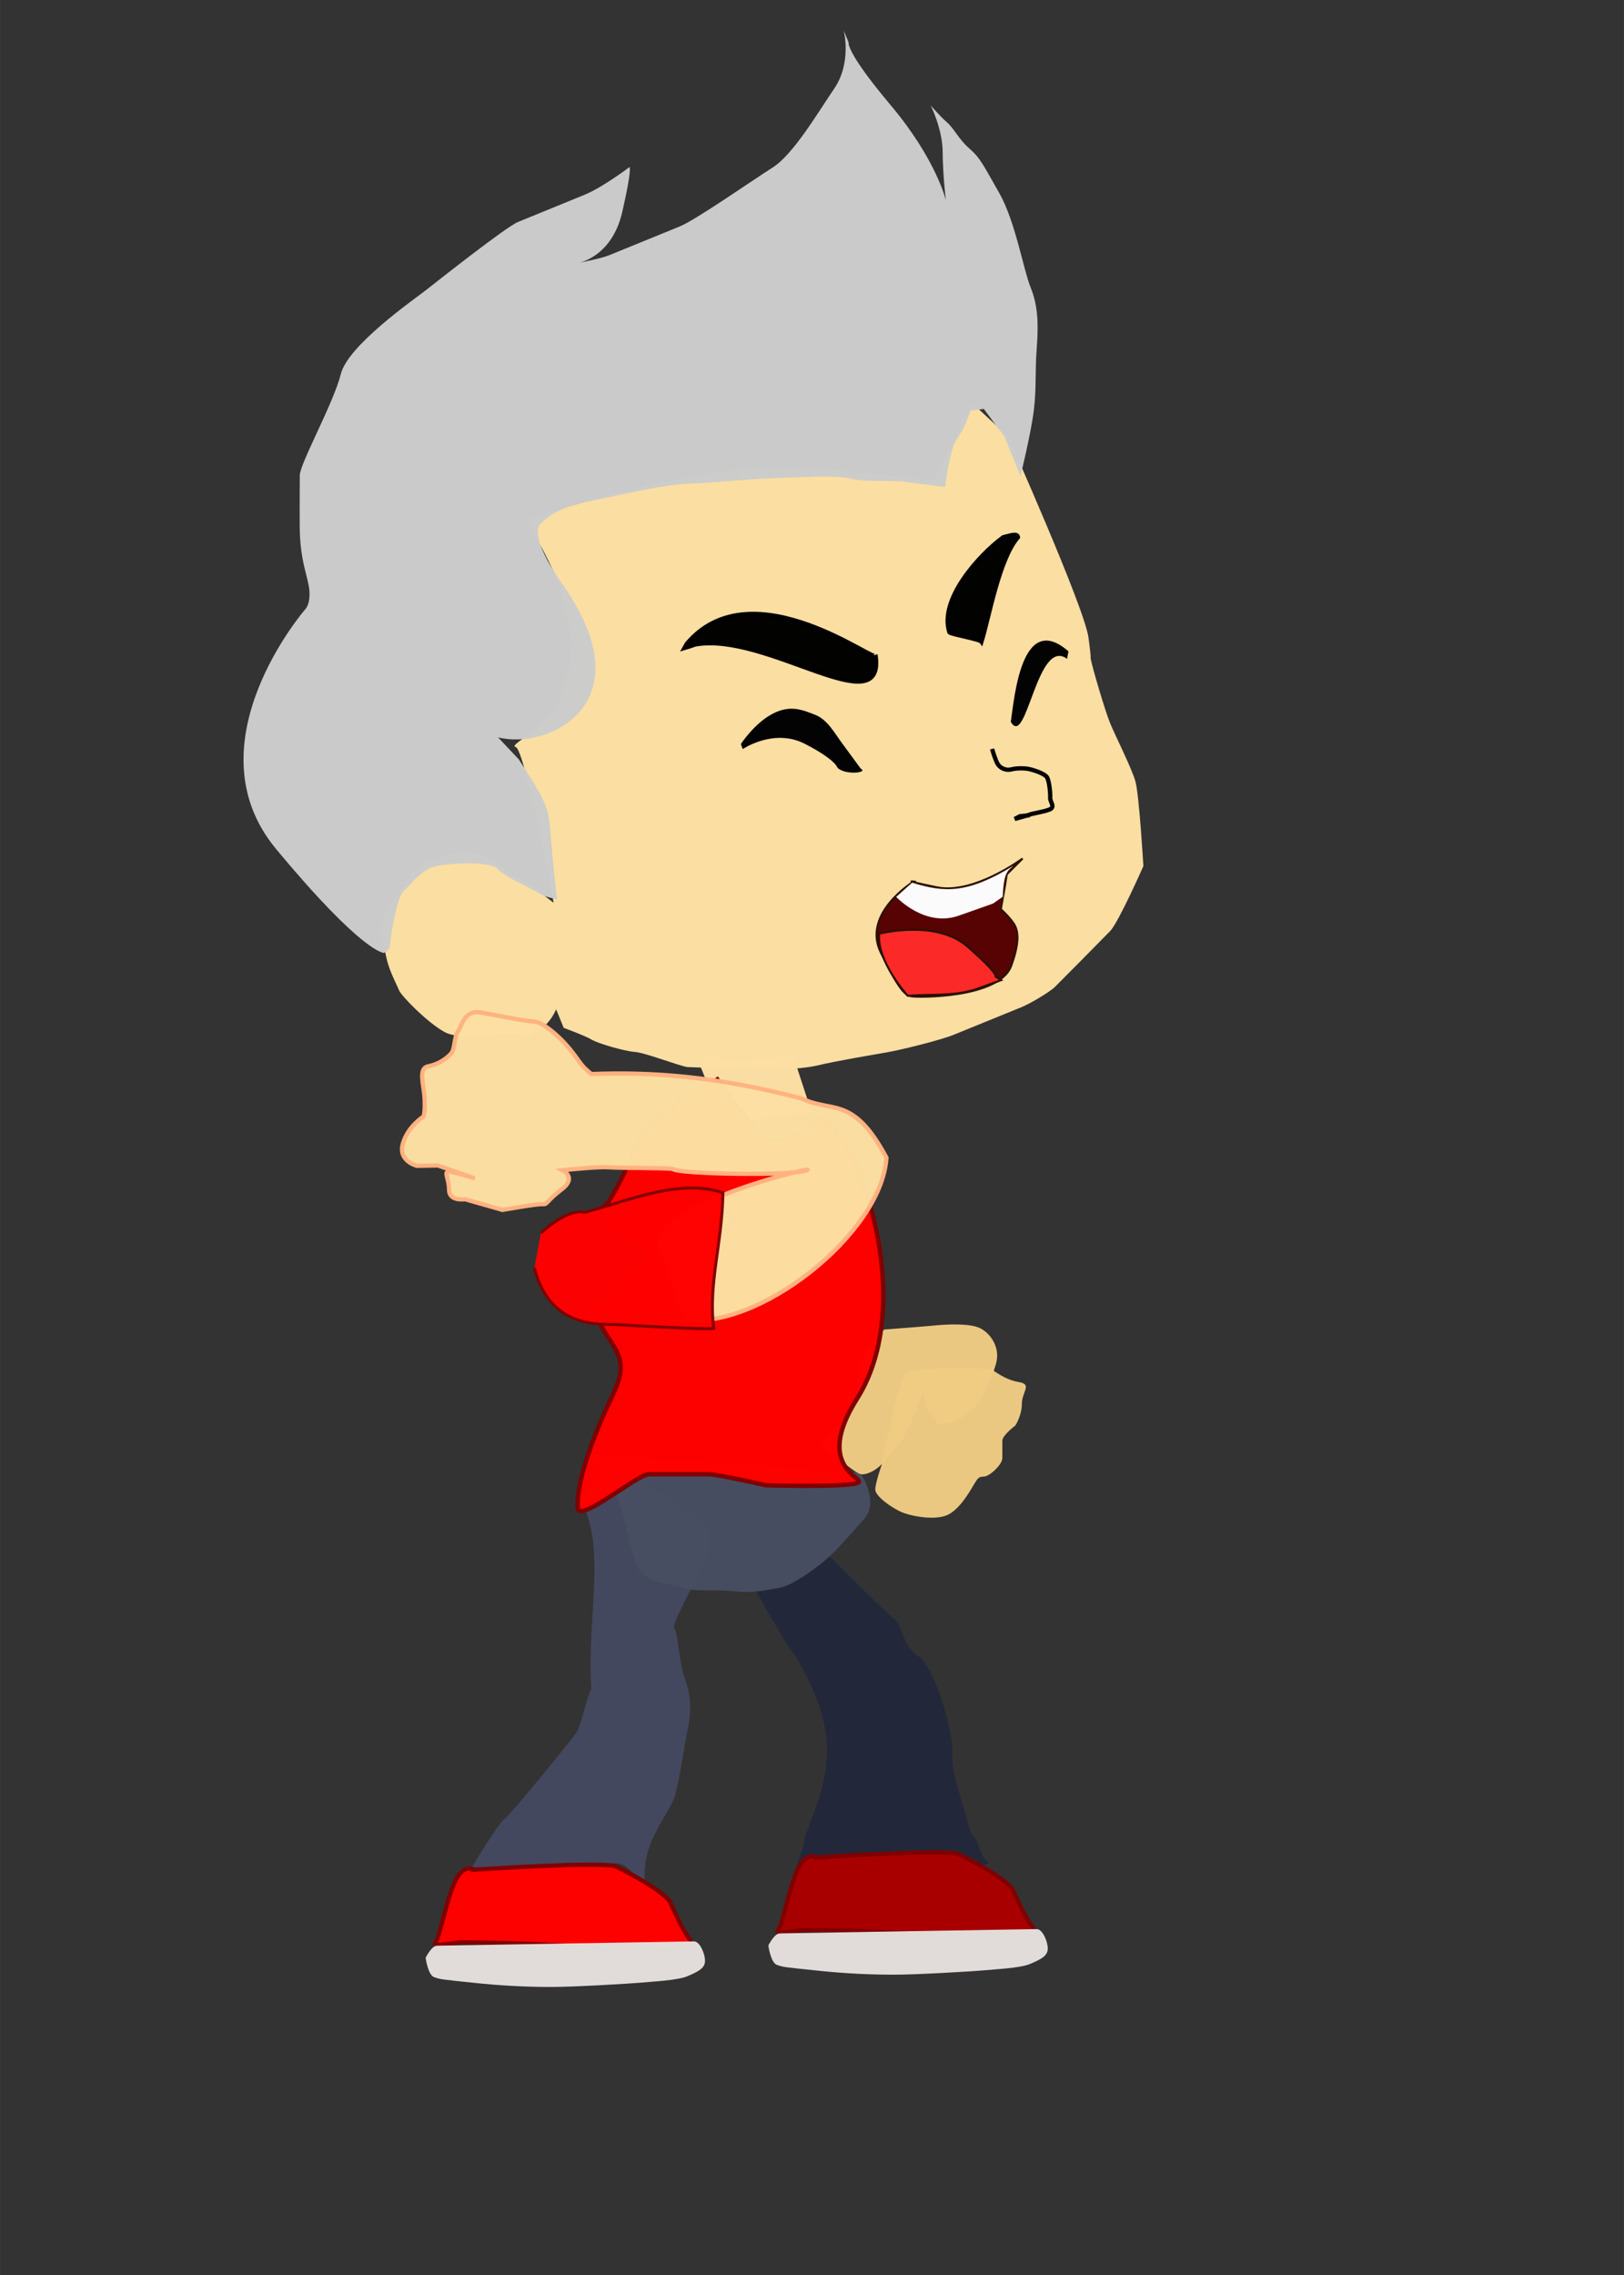 <?xml version="1.0" encoding="UTF-8" standalone="no"?>
<!-- Created with Inkscape (http://www.inkscape.org/) -->

<svg
   width="50"
   height="70"
   viewBox="0 0 13.229 18.521"
   version="1.1"
   id="svg18473"
   xml:space="preserve"
   inkscape:version="1.2.2 (732a01da63, 2022-12-09)"
   sodipodi:docname="veles_ataque3.svg"
   xmlns:inkscape="http://www.inkscape.org/namespaces/inkscape"
   xmlns:sodipodi="http://sodipodi.sourceforge.net/DTD/sodipodi-0.dtd"
   xmlns="http://www.w3.org/2000/svg"
   xmlns:svg="http://www.w3.org/2000/svg"><rect x="0" y="0" width="13.229" height="18.521" fill="#333333" stroke="none"/><sodipodi:namedview
     id="namedview18475"
     pagecolor="#ffffff"
     bordercolor="#000000"
     borderopacity="0.25"
     inkscape:showpageshadow="2"
     inkscape:pageopacity="0.0"
     inkscape:pagecheckerboard="0"
     inkscape:deskcolor="#d1d1d1"
     inkscape:document-units="mm"
     showgrid="true"
     inkscape:zoom="0.70710678"
     inkscape:cx="-144.24978"
     inkscape:cy="160.51324"
     inkscape:window-width="1350"
     inkscape:window-height="728"
     inkscape:window-x="0"
     inkscape:window-y="0"
     inkscape:window-maximized="0"
     inkscape:current-layer="layer1"
     showguides="true"><inkscape:grid
       type="xygrid"
       id="grid36773"
       originx="0"
       originy="0" /><sodipodi:guide
       position="0.919,17.177"
       orientation="0,-1"
       id="guide2266"
       inkscape:locked="false" /></sodipodi:namedview><defs
     id="defs18470" /><g
     inkscape:label="Capa 1"
     inkscape:groupmode="layer"
     id="layer1"><path
       style="opacity:0.99;fill:#fde0a4;fill-opacity:1;fill-rule:nonzero;stroke:none;stroke-width:0.035;stroke-dasharray:none;stroke-opacity:1;paint-order:fill markers stroke"
       d="m 4.51,7.348 c 0,0 -0.237,-1.256 -0.31,-1.267 C 4.128,6.07 4.513,5.886 4.554,5.72 4.594,5.555 4.677,5.359 4.65,5.194 4.623,5.03 4.573,4.807 4.526,4.691 4.479,4.575 4.316,4.276 4.316,4.276 l -0.019,-0.046 c 0,0 1.454,-0.512 2.357,-0.42 0.903,0.092 0.947,0.101 0.947,0.101 0,0 0.221,-0.387 0.225,-0.443 0.004,-0.056 0.103,-0.177 0.103,-0.177 L 8.212,3.553 c 0,0 0.623,1.395 0.655,1.639 0.032,0.244 0.008,0.119 0.02,0.181 0.012,0.063 0.114,0.413 0.157,0.517 0.043,0.104 0.174,0.362 0.205,0.471 0.031,0.109 0.065,0.69 0.065,0.69 0,0 -0.204,0.462 -0.271,0.529 C 8.976,7.649 8.641,7.988 8.593,8.035 8.544,8.082 8.38,8.176 8.322,8.199 8.264,8.223 7.893,8.374 7.777,8.421 7.661,8.469 7.329,8.55 7.215,8.569 7.101,8.589 6.823,8.635 6.663,8.673 6.503,8.711 6.193,8.715 6.054,8.705 5.914,8.694 5.656,8.691 5.6,8.687 5.545,8.682 5.256,8.57 5.172,8.564 5.088,8.558 4.874,8.496 4.82,8.464 4.767,8.432 4.592,8.368 4.592,8.368 L 4.53,8.217 c 0,0 -0.085,0.224 -0.296,0.202 C 4.022,8.397 3.758,8.478 3.618,8.4 3.478,8.322 3.27,8.109 3.251,8.063 3.232,8.016 3.183,7.928 3.156,7.831 3.13,7.733 3.103,7.569 3.103,7.569 c 0,0 0.022,-0.144 0.128,-0.282 0.106,-0.138 0.134,-0.203 0.198,-0.243 0.065,-0.04 0.283,-0.102 0.283,-0.102 0,0 0.186,-0.008 0.244,0.036 0.058,0.044 0.166,0.108 0.219,0.14 0.054,0.032 0.177,0.103 0.219,0.14 0.042,0.037 0.114,0.09 0.114,0.09 z"
       id="path20216" /><path
       style="opacity:0.99;fill:#cccccc;fill-opacity:1;fill-rule:nonzero;stroke:none;stroke-width:0.035;stroke-dasharray:none;stroke-opacity:1;paint-order:fill markers stroke"
       d="m 2.486,4.961 c 0,0 -0.95,1.094 -0.237,1.951 0.712,0.857 0.88,0.846 0.88,0.846 l 0.043,-0.036 c 0,0 0.047,-0.401 0.115,-0.468 0.069,-0.066 0.157,-0.179 0.262,-0.202 0.105,-0.024 0.44,-0.046 0.506,0.023 0.066,0.069 0.251,0.146 0.327,0.192 0.076,0.046 0.155,0.052 0.155,0.052 0,0 -0.038,-0.328 -0.049,-0.496 C 4.476,6.654 4.465,6.582 4.396,6.457 4.326,6.333 4.226,6.182 4.226,6.182 L 4.057,6.003 C 4.466,6.108 5.265,5.731 4.586,4.763 4.302,4.359 4.395,4.275 4.395,4.275 c 0,0 0.091,-0.129 0.373,-0.187 0.282,-0.058 0.63,-0.142 0.837,-0.15 0.207,-0.008 0.519,-0.04 0.67,-0.044 0.151,-0.004 0.542,-0.03 0.651,0.002 0.109,0.032 0.349,0.011 0.451,0.027 0.102,0.016 0.322,0.041 0.322,0.041 0,0 0.036,-0.311 0.098,-0.393 0.062,-0.083 0.109,-0.226 0.109,-0.226 l 0.108,-0.016 0.169,0.227 0.13,0.32 c 0,0 0.086,-0.351 0.108,-0.532 C 8.444,3.163 8.43,3.035 8.445,2.838 8.46,2.64 8.456,2.489 8.396,2.342 8.336,2.194 8.271,1.8 8.138,1.568 8.005,1.335 7.985,1.286 7.895,1.208 7.806,1.129 7.773,1.047 7.713,0.995 7.654,0.943 7.581,0.858 7.581,0.858 c 0,0 0.097,0.19 0.098,0.381 0.001,0.191 0.026,0.391 0.026,0.391 0,0 -0.078,-0.332 -0.449,-0.773 C 6.884,0.415 6.913,0.346 6.913,0.346 L 6.873,0.248 c 0,0 0.067,0.259 -0.076,0.471 C 6.654,0.93 6.462,1.256 6.295,1.363 6.128,1.469 5.667,1.791 5.536,1.844 l -0.574,0.234 c -0.066,0.027 -0.243,0.061 -0.243,0.061 0,0 0.266,-0.051 0.349,-0.41 0.083,-0.359 0.06,-0.369 0.06,-0.369 0,0 -0.219,0.166 -0.367,0.226 L 4.22,1.807 C 4.122,1.847 3.573,2.281 3.471,2.361 3.37,2.44 2.833,2.812 2.776,3.046 2.718,3.28 2.442,3.775 2.442,3.87 c 6.222e-4,0.095 -0.002,0.135 -5.393e-4,0.421 0.002,0.286 0.072,0.41 0.079,0.522 0.007,0.112 -0.035,0.148 -0.035,0.148 z"
       id="path20218"
       sodipodi:nodetypes="csccsssscssccscssssscsccccsssssscscsccsssscscssssssscc" /><path
       style="opacity:0.99;fill:#fde0a4;fill-opacity:0.992;fill-rule:nonzero;stroke:none;stroke-width:0.038;stroke-dasharray:none;stroke-opacity:1;paint-order:fill markers stroke"
       d="m 5.701,8.67 0.094,0.232 c 0,0 0.081,0.286 0.369,0.218 0.288,-0.068 0.449,-0.06 0.449,-0.06 L 6.467,8.613 c 0,0 -0.27,0.027 -0.461,0.031 C 5.814,8.648 5.765,8.57 5.765,8.57 Z"
       id="path20220"
       sodipodi:nodetypes="ccsccscc" /><path
       style="opacity:0.99;fill:#444960;fill-opacity:1;fill-rule:nonzero;stroke:none;stroke-width:0.035;stroke-dasharray:none;stroke-opacity:1;paint-order:fill markers stroke"
       d="m 4.725,12.206 c 0.223,0.383 0.052,0.957 0.092,1.543 -0.027,0.044 -0.09,0.305 -0.116,0.349 -0.027,0.044 -0.553,0.69 -0.597,0.717 -0.044,0.027 -0.257,0.381 -0.257,0.381 0,0 0.195,0.053 0.257,0.053 0.062,0 0.469,-0.044 0.584,-0.062 0.115,-0.018 0.248,-0.018 0.336,-0.018 0.089,0 0.195,0.159 0.23,0.159 -0.03,-0.316 0.16,-0.505 0.242,-0.698 0.053,-0.212 0.081,-0.437 0.099,-0.517 0.018,-0.08 0.053,-0.267 -0.009,-0.426 C 5.525,13.529 5.526,13.297 5.491,13.253 5.455,13.209 5.87,12.572 5.781,12.448 5.693,12.324 4.989,11.911 4.989,11.911 Z"
       id="path20232"
       sodipodi:nodetypes="ccsscscsccsssscc" /><path
       style="opacity:0.99;fill:#23283b;fill-opacity:1;fill-rule:nonzero;stroke:none;stroke-width:0.035;stroke-dasharray:none;stroke-opacity:1;paint-order:fill markers stroke"
       d="m 6.122,12.885 c 0,0 0.301,0.549 0.345,0.575 0.392,0.661 0.299,0.958 0.089,1.496 0,0.089 -0.089,0.239 -0.053,0.239 0.035,0 0.354,0.027 0.567,0.027 0.212,0 0.221,0.053 0.522,0.009 0.301,-0.044 0.389,-0.035 0.443,-0.053 0.053,-0.018 -0.018,0 -0.062,-0.142 -0.044,-0.142 -0.049,-0.027 -0.102,-0.239 C 7.817,14.584 7.749,14.441 7.758,14.264 7.767,14.087 7.604,13.554 7.48,13.483 7.356,13.412 7.353,13.23 7.282,13.177 7.211,13.124 6.76,12.673 6.76,12.673 L 6.494,12.628 c 0,0 -0.23,0.186 -0.266,0.204 l -0.106,0.053 z"
       id="path20234"
       sodipodi:nodetypes="cccsscsssscsccccc" /><path
       style="opacity:0.99;fill:#474e61;fill-opacity:1;fill-rule:nonzero;stroke:none;stroke-width:0.035;stroke-dasharray:none;stroke-opacity:1;paint-order:fill markers stroke"
       d="m 4.821,11.84 2.186,0.15 c 0,0 0.159,0.23 0.035,0.372 -0.124,0.142 -0.248,0.283 -0.336,0.354 -0.089,0.071 -0.257,0.195 -0.363,0.212 -0.106,0.018 -0.221,0.044 -0.363,0.027 -0.142,-0.018 -0.319,0.009 -0.451,-0.035 C 5.397,12.876 5.237,12.894 5.175,12.708 5.113,12.522 5.06,12.23 5.016,12.168 4.972,12.106 4.777,11.832 4.777,11.832 Z"
       id="path20230" /><path
       style="opacity:0.99;fill:#ff0000;fill-opacity:1;fill-rule:nonzero;stroke:#800000;stroke-width:0.035;stroke-dasharray:none;stroke-opacity:1;paint-order:fill markers stroke"
       d="m 3.856,15.222 c 0,0 1.062,-0.071 1.16,-0.027 0.097,0.044 0.407,0.212 0.443,0.292 0.035,0.08 0.124,0.266 0.168,0.31 0.044,0.044 -0.195,0.089 -0.257,0.071 -0.062,-0.018 -0.319,-0.018 -0.478,-0.018 -0.159,0 -0.381,-0.018 -0.646,-0.027 -0.266,-0.009 -0.416,-0.009 -0.487,-0.009 -0.071,0 -0.248,0.044 -0.212,0 0.035,-0.044 0.089,-0.345 0.159,-0.496 0.071,-0.15 0.15,-0.097 0.15,-0.097 z"
       id="path20236" /><path
       style="opacity:0.99;fill:#e3dedb;fill-opacity:1;fill-rule:nonzero;stroke:none;stroke-width:0.035;stroke-dasharray:none;stroke-opacity:1;paint-order:fill markers stroke"
       d="m 3.564,15.841 c -0.044,-0.009 -0.097,0.097 -0.097,0.097 0,0 0.018,0.142 0.071,0.159 0.053,0.018 0.062,0.018 0.31,0.044 0.248,0.027 0.46,0.035 0.646,0.035 0.186,0 0.637,-0.027 0.726,-0.035 0.089,-0.009 0.301,-0.018 0.381,-0.053 0.08,-0.035 0.142,-0.062 0.142,-0.124 0,-0.062 -0.044,-0.159 -0.089,-0.159 -0.044,0 -2.089,0.035 -2.089,0.035 z"
       id="path20238" /><path
       style="opacity:0.99;fill:#aa0000;fill-opacity:1;fill-rule:nonzero;stroke:#800000;stroke-width:0.035;stroke-dasharray:none;stroke-opacity:1;paint-order:fill markers stroke"
       d="m 6.648,15.122 c 0,0 1.062,-0.071 1.16,-0.027 0.097,0.044 0.407,0.212 0.443,0.292 0.035,0.08 0.124,0.266 0.168,0.31 0.044,0.044 -0.195,0.089 -0.257,0.071 -0.062,-0.018 -0.319,-0.018 -0.478,-0.018 -0.159,0 -0.381,-0.018 -0.646,-0.027 -0.266,-0.009 -0.416,-0.009 -0.487,-0.009 -0.071,0 -0.248,0.044 -0.212,0 0.035,-0.044 0.089,-0.345 0.159,-0.496 0.071,-0.15 0.15,-0.097 0.15,-0.097 z"
       id="path20240" /><path
       style="opacity:0.99;fill:#e3dedb;fill-opacity:1;fill-rule:nonzero;stroke:none;stroke-width:0.035;stroke-dasharray:none;stroke-opacity:1;paint-order:fill markers stroke"
       d="m 6.356,15.741 c -0.044,-0.009 -0.097,0.097 -0.097,0.097 0,0 0.018,0.142 0.071,0.159 0.053,0.018 0.062,0.018 0.31,0.044 0.248,0.027 0.46,0.035 0.646,0.035 0.186,0 0.637,-0.027 0.726,-0.035 0.089,-0.009 0.301,-0.018 0.381,-0.053 0.08,-0.035 0.142,-0.062 0.142,-0.124 0,-0.062 -0.044,-0.159 -0.089,-0.159 -0.044,0 -2.089,0.035 -2.089,0.035 z"
       id="path20242" /><path
       style="opacity:0.99;fill:#f1cd83;fill-opacity:0.976;fill-rule:nonzero;stroke:none;stroke-width:0.035;stroke-dasharray:none;stroke-opacity:1;paint-order:fill markers stroke"
       d="m 7.13,10.887 c 0,0.035 -0.062,0.053 -0.106,0.186 -0.044,0.133 -0.035,0.195 -0.044,0.257 -0.009,0.062 -0.124,0.257 -0.124,0.257 0,0 -0.248,0.133 -0.097,0.239 0.15,0.106 0.221,0.177 0.266,0.177 0.044,0 0.124,-0.035 0.186,-0.115 0.062,-0.08 0.133,-0.142 0.186,-0.257 0.053,-0.115 0.133,-0.328 0.133,-0.328 0,0 -0.018,0.159 0.062,0.221 0.08,0.062 0,0.097 0.159,0.053 0.159,-0.044 0.283,-0.239 0.292,-0.283 0.009,-0.044 0.08,-0.168 0.08,-0.257 0,-0.089 -0.053,-0.177 -0.133,-0.221 -0.08,-0.044 -0.266,-0.035 -0.354,-0.027 -0.089,0.009 -0.434,0.035 -0.434,0.035 z"
       id="path20226"
       sodipodi:nodetypes="csscsssscsssssscc" /><path
       style="opacity:0.99;fill:#f1cd83;fill-opacity:0.976;fill-rule:nonzero;stroke:none;stroke-width:0.035;stroke-dasharray:none;stroke-opacity:1;paint-order:fill markers stroke"
       d="m 7.183,11.923 c 0,0 -0.053,0.15 -0.053,0.204 0,0.053 0.133,0.15 0.221,0.186 0.089,0.035 0.292,0.071 0.389,0.009 0.097,-0.062 0.168,-0.195 0.195,-0.239 0.027,-0.044 0.035,-0.062 0.08,-0.062 0.044,0 0.15,-0.097 0.15,-0.15 0,-0.053 0,-0.097 0,-0.142 0,-0.044 0.106,-0.124 0.106,-0.124 0,0 0.053,-0.08 0.053,-0.177 0,-0.097 0.089,-0.159 -0.027,-0.177 -0.115,-0.018 -0.221,-0.106 -0.221,-0.106 0,0 -0.637,-0.027 -0.699,0.035 -0.062,0.062 -0.195,0.744 -0.195,0.744 z"
       id="path20228" /><path
       style="opacity:0.99;fill:#ff0000;fill-opacity:1;fill-rule:nonzero;stroke:#800000;stroke-width:0.036;stroke-dasharray:none;stroke-opacity:1;paint-order:fill markers stroke"
       d="M 4.977,10.538 C 4.905,10.429 5.318,10.348 5.3,10.221 5.282,10.095 4.697,9.96 4.949,9.798 c 0.306,-0.494 0.091,-0.43 0.605,-0.848 0.162,-0.072 0.289,-0.162 0.289,-0.162 0,0 0.108,0.162 0.217,0.289 0.108,0.126 0.162,0.253 0.343,0.199 0.18,-0.054 0.235,-0.162 0.235,-0.162 0.253,-0.107 0.887,1.415 0.343,2.274 -0.37,0.584 0.108,0.65 0,0.686 -0.108,0.036 -0.74,0.018 -0.74,0.018 0,0 -0.397,-0.09 -0.469,-0.09 H 5.284 c -0.09,0 -0.57,0.403 -0.578,0.275 -0.015,-0.234 0.159,-0.658 0.286,-0.922 0.152,-0.315 8.074e-4,-0.36 -0.124,-0.617 -0.101,-0.208 0.253,-0.144 0.253,-0.144 0,0 0.159,-0.041 0.358,-0.15 C 5.678,10.334 5.987,9.906 5.987,9.906 5.789,10.287 5.507,10.517 5.139,10.592 Z"
       id="path20222"
       sodipodi:nodetypes="cscccsscsscssssscsccc" /><path
       style="opacity:0.99;fill:#fde0a4;fill-opacity:1;fill-rule:nonzero;stroke:none;stroke-width:0.1;stroke-dasharray:none;stroke-opacity:1;paint-order:fill markers stroke"
       d="m -101.026,40.769 c 0,0 0.718,-3.538 0.541,-3.644 -0.177,-0.106 1.025,-0.177 1.308,-0.566 0.283,-0.389 0.707,-0.813 0.813,-1.273 0.106,-0.46 0.212,-1.096 0.212,-1.45 0,-0.354 -0.106,-1.308 -0.106,-1.308 v -0.141 c 0,0 4.349,0.212 6.612,1.414 2.263,1.202 2.369,1.273 2.369,1.273 0,0 0.99,-0.778 1.061,-0.919 0.071,-0.141 0.46,-0.354 0.46,-0.354 l 0.46,0.99 c 0,0 0.141,4.314 -0.035,4.985 -0.177,0.672 -0.106,0.318 -0.141,0.495 -0.035,0.177 -0.141,1.202 -0.141,1.52 0,0.318 0.071,1.131 0.035,1.45 -0.035,0.318 -0.566,1.874 -0.566,1.874 0,0 -1.025,0.99 -1.273,1.096 -0.247,0.106 -1.485,0.636 -1.662,0.707 -0.177,0.071 -0.707,0.141 -0.884,0.141 -0.177,0 -1.308,0 -1.662,0 -0.354,0 -1.308,-0.141 -1.626,-0.212 -0.318,-0.071 -1.096,-0.247 -1.556,-0.318 -0.46,-0.071 -1.273,-0.389 -1.626,-0.566 -0.354,-0.177 -1.025,-0.46 -1.167,-0.53 -0.141,-0.071 -0.778,-0.672 -0.99,-0.778 -0.212,-0.106 -0.707,-0.495 -0.813,-0.636 -0.106,-0.141 -0.495,-0.495 -0.495,-0.495 v -0.46 c 0,0 -0.46,0.495 -0.99,0.212 -0.53,-0.283 -1.308,-0.354 -1.591,-0.707 -0.283,-0.354 -0.601,-1.131 -0.601,-1.273 0,-0.141 -0.035,-0.424 0,-0.707 0.035,-0.283 0.141,-0.743 0.141,-0.743 0,0 0.212,-0.354 0.636,-0.601 0.424,-0.247 0.566,-0.389 0.778,-0.424 0.212,-0.035 0.849,0.035 0.849,0.035 0,0 0.495,0.177 0.601,0.354 0.106,0.177 0.318,0.46 0.424,0.601 0.106,0.141 0.354,0.46 0.424,0.601 0.071,0.141 0.202,0.356 0.202,0.356 z"
       id="path32083" /><path
       style="opacity:0.99;fill:#ff6600;fill-opacity:1;fill-rule:nonzero;stroke:none;stroke-width:0.1;stroke-dasharray:none;stroke-opacity:1;paint-order:fill markers stroke"
       d="m -103.776,32.368 c 0,0 -3.65,1.85 -2.7,4.85 0.95,3 1.4,3.15 1.4,3.15 l 0.15,-0.05 c 0,0 0.55,-1 0.8,-1.1 0.25,-0.1 0.6,-0.3 0.9,-0.25 0.3,0.05 1.2,0.35 1.3,0.6 0.1,0.25 0.5,0.65 0.65,0.85 0.15,0.2 0.35,0.3 0.35,0.3 0,0 0.25,-0.9 0.4,-1.35 0.15,-0.45 0.2,-0.65 0.15,-1.05 -0.05,-0.4 -0.15,-0.9 -0.15,-0.9 l -0.25,-0.65 c 0.955,0.712 3.449,0.576 2.704,-2.679 -0.311,-1.36 0.021,-1.479 0.021,-1.479 0,0 0.376,-0.241 1.176,-0.091 0.8,0.15 1.8,0.3 2.35,0.5 0.55,0.2 1.4,0.45 1.8,0.6 0.4,0.15 1.45,0.5 1.7,0.7 0.25,0.2 0.9,0.4 1.15,0.55 0.25,0.15 0.8,0.45 0.8,0.45 0,0 0.425,-0.775 0.675,-0.925 0.25,-0.15 0.525,-0.475 0.525,-0.475 l 0.3,0.075 0.2,0.775 -3e-6,0.975 c 0,0 0.6,-0.825 0.85,-1.275 0.25,-0.45 0.35,-0.8 0.6,-1.3 0.25,-0.5 0.4,-0.9 0.4,-1.35 0,-0.45 0.25,-1.55 0.15,-2.3 -0.1,-0.75 -0.1,-0.9 -0.25,-1.2 -0.15,-0.3 -0.15,-0.55 -0.25,-0.75 -0.1,-0.2 -0.2,-0.5 -0.2,-0.5 0,0 0.05,0.6 -0.15,1.1 -0.2,0.5 -0.35,1.05 -0.35,1.05 0,0 0.15,-0.95 -0.35,-2.5 -0.5,-1.55 -0.35,-1.7 -0.35,-1.7 v -0.3 c 0,0 -0.1,0.75 -0.7,1.15 -0.6,0.4 -1.45,1.05 -2,1.15 -0.55,0.1 -2.1,0.45 -2.5,0.45 h -1.75 c -0.2,0 -0.7,-0.1 -0.7,-0.1 0,0 0.75,0.15 1.35,-0.7 0.6,-0.85 0.55,-0.9 0.55,-0.9 0,0 -0.75,0.2 -1.2,0.2 h -1.65 c -0.3,0 -2.2,0.55 -2.55,0.65 -0.35,0.1 -2.15,0.5 -2.55,1.05 -0.4,0.55 -1.65,1.55 -1.75,1.8 -0.1,0.25 -0.15,0.35 -0.45,1.1 -0.3,0.75 -0.25,1.15 -0.35,1.45 -0.1,0.3 -0.25,0.35 -0.25,0.35 z"
       id="path32085"
       sodipodi:nodetypes="csccsssscssccscssssscsccccsssssscscsccsssscscssssssscc" /><path
       style="opacity:0.99;fill:#fde0a4;fill-opacity:0.992;fill-rule:nonzero;stroke:none;stroke-width:0.109;stroke-dasharray:none;stroke-opacity:1;paint-order:fill markers stroke"
       d="m -99.322,45.498 v 0.706 c 0,0 -0.092,0.835 0.734,0.963 0.826,0.128 1.239,0.321 1.239,0.321 l 0.092,-1.323 c 0,0 -0.734,-0.218 -1.239,-0.41 -0.505,-0.193 -0.551,-0.449 -0.551,-0.449 z"
       id="path32087"
       sodipodi:nodetypes="ccsccscc" /><path
       style="opacity:0.99;fill:#48a4df;fill-opacity:1;fill-rule:nonzero;stroke:#0055d4;stroke-width:0.1;stroke-dasharray:none;stroke-opacity:1;paint-order:fill markers stroke"
       d="m -101.776,50.669 c -0.2,-0.3 -1.5,-1.5 -1.55,-1.85 -0.05,-0.35 -0.1,-0.2 0.6,-0.65 0.7,-0.45 1.35,-0.8 1.75,-0.85 0.4,-0.05 1,-0.1 1,-0.1 l -1,0.05 c 0,0 0.35,-0.8 0.8,-1 0.45,-0.2 0.8,-0.45 0.8,-0.45 0,0 0.3,0.45 0.6,0.8 0.3,0.35 0.45,0.7 0.95,0.55 0.5,-0.15 0.65,-0.45 0.65,-0.45 0,0 1.2,4.4 0.95,6.3 -0.25,1.9 0.3,1.8 0,1.9 -0.3,0.1 -2.05,0.05 -2.05,0.05 0,0 -1.1,-0.25 -1.3,-0.25 H -100.926 c -0.25,0 -0.5,0.25 -0.75,0 -0.25,-0.25 -0.8,-0.9 -0.85,-1.95 -0.05,-1.05 -0.05,-1.15 0.45,-1.55 0.5,-0.4 0.7,-0.4 0.7,-0.4 0,0 0.441,-0.115 0.991,-0.415 0.55,-0.3 1.409,-1.485 1.409,-1.485 -0.549,1.055 -1.33,1.693 -2.35,1.9 z"
       id="path32089"
       sodipodi:nodetypes="csssccscsscsscssssscsccc" /><path
       style="opacity:0.99;fill:#444960;fill-opacity:1;fill-rule:nonzero;stroke:none;stroke-width:0.1;stroke-dasharray:none;stroke-opacity:1;paint-order:fill markers stroke"
       d="m -103.301,54.895 c 0,0 0.5,2.675 0.525,2.95 0.025,0.275 0.1,1.9 0.025,2.025 -0.075,0.125 -0.5,0.825 -0.575,0.95 -0.075,0.125 -0.9,1.95 -1.025,2.025 -0.125,0.075 -0.725,1.075 -0.725,1.075 0,0 0.55,0.15 0.725,0.15 0.175,0 1.325,-0.125 1.65,-0.175 0.325,-0.05 0.7,-0.05 0.95,-0.05 0.25,0 0.55,0.45 0.65,0.45 0.1,0 0,-0.375 0.025,-0.625 0.025,-0.25 -0.025,-0.35 0.2,-0.525 0.225,-0.175 0.45,-0.15 0.6,-0.75 0.15,-0.6 0.3,-1.375 0.35,-1.6 0.05,-0.225 0.15,-0.7 -0.025,-1.15 -0.175,-0.45 -0.225,-1.05 -0.325,-1.175 -0.1,-0.125 -0.35,-2.1 -0.6,-2.45 -0.25,-0.35 -0.975,-1.375 -0.975,-1.375 z"
       id="path32091" /><path
       style="opacity:0.99;fill:#23283b;fill-opacity:1;fill-rule:nonzero;stroke:none;stroke-width:0.1;stroke-dasharray:none;stroke-opacity:1;paint-order:fill markers stroke"
       d="m -98.651,57.395 c 0,0 0.85,1.55 0.975,1.625 0.125,0.075 0.6,1.075 0.6,1.075 0,0 0.05,0.85 -0.05,1.375 -0.1,0.525 -0.3,1.525 -0.3,1.775 0,0.25 -0.25,0.675 -0.15,0.675 0.1,0 1,0.075 1.6,0.075 0.6,0 0.625,0.15 1.475,0.025 0.85,-0.125 1.1,-0.1 1.25,-0.15 0.15,-0.05 -0.05,0 -0.175,-0.4 -0.125,-0.4 -0.05,-0.075 -0.2,-0.675 -0.15,-0.6 -0.325,-1.075 -0.3,-1.575 0.025,-0.5 -0.4,-2.025 -0.75,-2.225 -0.35,-0.2 -0.5,-0.625 -0.7,-0.775 -0.2,-0.15 -1.475,-1.425 -1.475,-1.425 l -0.75,-0.125 c 0,0 -0.65,0.525 -0.75,0.575 -0.1,0.05 -0.3,0.15 -0.3,0.15 z"
       id="path32093" /><path
       style="opacity:0.99;fill:#474e61;fill-opacity:1;fill-rule:nonzero;stroke:none;stroke-width:0.1;stroke-dasharray:none;stroke-opacity:1;paint-order:fill markers stroke"
       d="m -102.326,54.445 6.175,0.425 c 0,0 0.45,0.65 0.1,1.05 -0.35,0.4 -0.7,0.8 -0.95,1 -0.25,0.2 -0.725,0.55 -1.025,0.6 -0.3,0.05 -0.625,0.125 -1.025,0.075 -0.4,-0.05 -0.9,0.025 -1.275,-0.1 -0.375,-0.125 -0.825,-0.075 -1,-0.6 -0.175,-0.525 -0.325,-1.35 -0.45,-1.525 -0.125,-0.175 -0.675,-0.95 -0.675,-0.95 z"
       id="path32095" /><path
       style="opacity:0.99;fill:#47a3e3;fill-opacity:1;fill-rule:nonzero;stroke:#0055d4;stroke-width:0.1;stroke-dasharray:none;stroke-opacity:1;paint-order:fill markers stroke"
       d="m -105.051,63.995 c 0,0 3,-0.2 3.275,-0.075 0.275,0.125 1.15,0.6 1.25,0.825 0.1,0.225 0.35,0.75 0.475,0.875 0.125,0.125 -0.55,0.25 -0.725,0.2 -0.175,-0.05 -0.9,-0.05 -1.35,-0.05 -0.45,0 -1.075,-0.05 -1.825,-0.075 -0.75,-0.025 -1.175,-0.025 -1.375,-0.025 -0.2,0 -0.7,0.125 -0.6,0 0.1,-0.125 0.25,-0.975 0.45,-1.4 0.2,-0.425 0.425,-0.275 0.425,-0.275 z"
       id="path32097" /><path
       style="opacity:0.99;fill:#e3dedb;fill-opacity:1;fill-rule:nonzero;stroke:none;stroke-width:0.1;stroke-dasharray:none;stroke-opacity:1;paint-order:fill markers stroke"
       d="m -105.876,65.745 c -0.125,-0.025 -0.275,0.275 -0.275,0.275 0,0 0.05,0.4 0.2,0.45 0.15,0.05 0.175,0.05 0.875,0.125 0.7,0.075 1.3,0.1 1.825,0.1 0.525,0 1.8,-0.075 2.05,-0.1 0.25,-0.025 0.85,-0.05 1.075,-0.15 0.225,-0.1 0.4,-0.175 0.4,-0.35 0,-0.175 -0.125,-0.45 -0.25,-0.45 -0.125,0 -5.9,0.1 -5.9,0.1 z"
       id="path32099" /><path
       style="opacity:0.99;fill:#47a3e3;fill-opacity:1;fill-rule:nonzero;stroke:#0055d4;stroke-width:0.1;stroke-dasharray:none;stroke-opacity:1;paint-order:fill markers stroke"
       d="m -97.167,63.712 c 0,0 3,-0.2 3.275,-0.075 0.275,0.125 1.15,0.6 1.25,0.825 0.1,0.225 0.35,0.75 0.475,0.875 0.125,0.125 -0.55,0.25 -0.725,0.2 -0.175,-0.05 -0.9,-0.05 -1.35,-0.05 -0.45,0 -1.075,-0.05 -1.825,-0.075 -0.75,-0.025 -1.175,-0.025 -1.375,-0.025 -0.2,0 -0.7,0.125 -0.6,0 0.1,-0.125 0.25,-0.975 0.45,-1.4 0.2,-0.425 0.425,-0.275 0.425,-0.275 z"
       id="path32101" /><path
       style="opacity:0.99;fill:#e3dedb;fill-opacity:1;fill-rule:nonzero;stroke:none;stroke-width:0.1;stroke-dasharray:none;stroke-opacity:1;paint-order:fill markers stroke"
       d="m -97.992,65.462 c -0.125,-0.025 -0.275,0.275 -0.275,0.275 0,0 0.05,0.4 0.2,0.45 0.15,0.05 0.175,0.05 0.875,0.125 0.7,0.075 1.3,0.1 1.825,0.1 0.525,0 1.8,-0.075 2.05,-0.1 0.25,-0.025 0.85,-0.05 1.075,-0.15 0.225,-0.1 0.4,-0.175 0.4,-0.35 0,-0.175 -0.125,-0.45 -0.25,-0.45 -0.125,0 -5.9,0.1 -5.9,0.1 z"
       id="path32103" /><ellipse
       style="opacity:0.99;fill:#000000;fill-opacity:1;fill-rule:nonzero;stroke:#000000;stroke-width:0.1;stroke-dasharray:none;stroke-opacity:1;paint-order:fill markers stroke"
       id="ellipse32105"
       cx="-93.767"
       cy="40.183"
       rx="0.778"
       ry="1.397" /><ellipse
       style="opacity:0.99;fill:#000000;fill-opacity:1;fill-rule:nonzero;stroke:#000000;stroke-width:0.079;stroke-dasharray:none;stroke-opacity:1;paint-order:fill markers stroke"
       id="ellipse32107"
       cx="-88.857"
       cy="40.094"
       rx="0.567"
       ry="1.204" /><ellipse
       style="opacity:0.99;fill:#ffffff;fill-opacity:1;fill-rule:nonzero;stroke:none;stroke-width:0.1;stroke-dasharray:none;stroke-opacity:1;paint-order:fill markers stroke"
       id="ellipse32109"
       cx="-93.723"
       cy="39.724"
       rx="0.539"
       ry="0.689" /><ellipse
       style="opacity:0.99;fill:#ffffff;fill-opacity:1;fill-rule:nonzero;stroke:none;stroke-width:0.078;stroke-dasharray:none;stroke-opacity:1;paint-order:fill markers stroke"
       id="ellipse32111"
       cx="-88.87"
       cy="39.565"
       rx="0.4"
       ry="0.559" /><path
       style="opacity:0.99;fill:#000000;fill-opacity:1;fill-rule:nonzero;stroke:#000000;stroke-width:0.1;stroke-dasharray:none;stroke-opacity:1;paint-order:fill markers stroke"
       d="m -95.942,36.648 c 0.336,-0.283 0.849,-0.76 1.114,-0.743 0.265,0.018 0.636,0.053 0.919,0.088 0.283,0.035 0.689,0.301 0.831,0.389 0.141,0.088 0.371,0.53 0.548,0.654 0.177,0.124 0.336,0.513 0.371,0.548 0.035,0.035 0.159,0.23 0.141,0.265 -0.018,0.035 -0.318,-0.221 -0.46,-0.256 -0.141,-0.035 -0.61,-0.309 -0.716,-0.415 -0.106,-0.106 -0.071,-0.23 -0.292,-0.327 -0.221,-0.097 -0.822,-0.186 -0.893,-0.203 -0.071,-0.018 -0.354,-0.018 -0.575,-0.018 -0.221,0 -0.743,0.035 -0.804,0.053 -0.062,0.018 -0.247,0.053 -0.247,0.053 z"
       id="path32113" /><path
       style="opacity:0.99;fill:#000000;fill-opacity:1;fill-rule:nonzero;stroke:#000000;stroke-width:0.1;stroke-dasharray:none;stroke-opacity:1;paint-order:fill markers stroke"
       d="m -89.489,38.009 c 0.035,-0.088 0.194,-0.53 0.407,-0.654 0.212,-0.124 0.583,-0.371 0.672,-0.407 0.088,-0.035 0.283,0 0.442,0.071 0.159,0.071 0.318,0.124 0.265,0.212 -0.053,0.088 -0.159,0.088 -0.407,0.141 -0.247,0.053 -0.495,0.141 -0.583,0.265 -0.088,0.124 -0.336,0.247 -0.442,0.407 -0.106,0.159 -0.318,0.247 -0.318,0.177 0,-0.071 -0.035,-0.212 -0.035,-0.212 z"
       id="path32115" /><path
       style="opacity:0.99;fill:none;fill-opacity:1;fill-rule:nonzero;stroke:#000000;stroke-width:0.1;stroke-dasharray:none;stroke-opacity:1;paint-order:fill markers stroke"
       d="m -90.35,41.306 c -0.012,0.075 -0.025,0.275 -0.012,0.363 0.012,0.087 0.088,0.213 0.238,0.238 0.15,0.025 0.263,0.075 0.35,0.125 0.088,0.05 0.338,0.25 0.35,0.363 0.013,0.113 -0.075,0.388 -0.113,0.463 -0.037,0.075 0.037,0.238 -0.113,0.238 -0.15,0 -0.388,-0.062 -0.463,-0.062 -0.075,0 -0.363,-0.037 -0.363,-0.037 l 0.138,-0.013 0.213,0.062"
       id="path32117" /><path
       style="opacity:0.99;fill:none;fill-opacity:1;fill-rule:nonzero;stroke:#000000;stroke-width:0.1;stroke-dasharray:none;stroke-opacity:1;paint-order:fill markers stroke"
       d="m -91.313,44.844 c -0.075,0.025 -1.1,0.15 -1.363,0.075 -0.263,-0.075 -0.8,-0.338 -0.863,-0.425 -0.062,-0.087 -0.438,-0.288 -0.5,-0.413 -0.062,-0.125 -0.075,-0.375 -0.075,-0.375 0,0 -0.238,0.313 -0.288,0.338 -0.05,0.025 -0.175,0.025 -0.175,0.025"
       id="path32119" /><path
       style="opacity:0.99;fill:#fde0a4;fill-opacity:0.992;fill-rule:nonzero;stroke:none;stroke-width:0.1;stroke-dasharray:none;stroke-opacity:1;paint-order:fill markers stroke"
       d="m -103.376,48.944 1.9,2.025 c 0,0 -0.975,0.525 -1.025,0.625 -0.05,0.1 -0.075,1.125 -0.025,1.25 0.05,0.125 0.3,1.025 0.425,1.25 0.125,0.225 0.4,0.925 0.4,0.925 0,0 -0.05,-0.375 0.375,-0.225 0.425,0.15 0.475,0.075 0.525,0.175 0.05,0.1 0.625,0.7 0.625,0.7 l 0.275,0.85 c 0,0 0.25,0.275 0.025,0.425 -0.225,0.15 -0.275,0.35 -0.35,0.225 -0.075,-0.125 -0.2,-0.575 -0.2,-0.575 l 0.225,0.875 0.275,0.4 c 0,0 0.15,0.425 -0.25,0.55 -0.4,0.125 -0.775,-0.05 -0.775,-0.05 0,0 -0.075,0 -0.35,0.2 -0.275,0.2 -0.5,0.525 -0.675,0.35 -0.175,-0.175 -0.375,-0.25 -0.525,-0.275 -0.15,-0.025 -0.35,0.15 -0.525,0.15 -0.175,0 -0.5,0.15 -0.65,-0.2 -0.15,-0.35 -0.2,-0.475 -0.35,-0.825 -0.15,-0.35 -0.225,-0.325 -0.2,-0.7 0.025,-0.375 0.125,-0.675 0.2,-0.875 0.075,-0.2 0.1,-0.25 0.125,-0.5 0.025,-0.25 -0.525,-0.5 -0.625,-0.975 -0.1,-0.475 -0.25,-0.775 -0.4,-1.125 -0.15,-0.35 -0.3,-0.55 -0.325,-0.975 -0.025,-0.425 -0.125,-0.675 0.025,-1.225 0.15,-0.55 0.05,-0.45 0.45,-1 0.4,-0.55 0.575,-0.725 0.8,-0.9 0.225,-0.175 0.6,-0.55 0.6,-0.55 z"
       id="path32121" /><path
       style="opacity:0.99;fill:#fde0a4;fill-opacity:0.992;fill-rule:nonzero;stroke:none;stroke-width:0.1;stroke-dasharray:none;stroke-opacity:1;paint-order:fill markers stroke"
       d="m -95.876,54.295 c 0,0.1 -0.175,0.15 -0.3,0.525 -0.125,0.375 -0.1,0.55 -0.125,0.725 -0.025,0.175 -0.35,0.725 -0.35,0.725 0,0 -0.7,0.375 -0.275,0.675 0.425,0.3 0.625,0.5 0.75,0.5 0.125,0 0.35,-0.1 0.525,-0.325 0.175,-0.225 0.375,-0.4 0.525,-0.725 0.15,-0.325 0.375,-0.925 0.375,-0.925 0,0 -0.05,0.45 0.175,0.625 0.225,0.175 0,0.275 0.45,0.15 0.45,-0.125 0.8,-0.675 0.825,-0.8 0.025,-0.125 0.225,-0.475 0.225,-0.725 0,-0.25 -0.15,-0.5 -0.375,-0.625 -0.225,-0.125 -0.75,-0.1 -1,-0.075 -0.25,0.025 -1.225,0.1 -1.225,0.1 z"
       id="path32123"
       sodipodi:nodetypes="csscsssscsssssscc" /><path
       style="opacity:0.99;fill:#fde0a4;fill-opacity:0.992;fill-rule:nonzero;stroke:none;stroke-width:0.1;stroke-dasharray:none;stroke-opacity:1;paint-order:fill markers stroke"
       d="m -95.726,57.22 c 0,0 -0.15,0.425 -0.15,0.575 0,0.15 0.375,0.425 0.625,0.525 0.25,0.1 0.825,0.2 1.1,0.025 0.275,-0.175 0.475,-0.55 0.55,-0.675 0.075,-0.125 0.1,-0.175 0.225,-0.175 0.125,0 0.425,-0.275 0.425,-0.425 0,-0.15 0,-0.275 0,-0.4 0,-0.125 0.3,-0.35 0.3,-0.35 0,0 0.15,-0.225 0.15,-0.5 0,-0.275 0.25,-0.45 -0.075,-0.5 -0.325,-0.05 -0.625,-0.3 -0.625,-0.3 0,0 -1.8,-0.075 -1.975,0.1 -0.175,0.175 -0.55,2.1 -0.55,2.1 z"
       id="path32125" /><path
       style="opacity:0.99;fill:#fde0a4;fill-opacity:1;fill-rule:nonzero;stroke:none;stroke-width:0.1;stroke-dasharray:none;stroke-opacity:1;paint-order:fill markers stroke"
       d="m -101.026,40.769 c 0,0 0.718,-3.538 0.541,-3.644 -0.177,-0.106 1.025,-0.177 1.308,-0.566 0.283,-0.389 0.707,-0.813 0.813,-1.273 0.106,-0.46 0.212,-1.096 0.212,-1.45 0,-0.354 -0.106,-1.308 -0.106,-1.308 v -0.141 c 0,0 4.349,0.212 6.612,1.414 2.263,1.202 2.369,1.273 2.369,1.273 0,0 0.99,-0.778 1.061,-0.919 0.071,-0.141 0.46,-0.354 0.46,-0.354 l 0.46,0.99 c 0,0 0.141,4.314 -0.035,4.985 -0.177,0.672 -0.106,0.318 -0.141,0.495 -0.035,0.177 -0.141,1.202 -0.141,1.52 0,0.318 0.071,1.131 0.035,1.45 -0.035,0.318 -0.566,1.874 -0.566,1.874 0,0 -1.025,0.99 -1.273,1.096 -0.247,0.106 -1.485,0.636 -1.662,0.707 -0.177,0.071 -0.707,0.141 -0.884,0.141 -0.177,0 -1.308,0 -1.662,0 -0.354,0 -1.308,-0.141 -1.626,-0.212 -0.318,-0.071 -1.096,-0.247 -1.556,-0.318 -0.46,-0.071 -1.273,-0.389 -1.626,-0.566 -0.354,-0.177 -1.025,-0.46 -1.167,-0.53 -0.141,-0.071 -0.778,-0.672 -0.99,-0.778 -0.212,-0.106 -0.707,-0.495 -0.813,-0.636 -0.106,-0.141 -0.495,-0.495 -0.495,-0.495 v -0.46 c 0,0 -0.46,0.495 -0.99,0.212 -0.53,-0.283 -1.308,-0.354 -1.591,-0.707 -0.283,-0.354 -0.601,-1.131 -0.601,-1.273 0,-0.141 -0.035,-0.424 0,-0.707 0.035,-0.283 0.141,-0.743 0.141,-0.743 0,0 0.212,-0.354 0.636,-0.601 0.424,-0.247 0.566,-0.389 0.778,-0.424 0.212,-0.035 0.849,0.035 0.849,0.035 0,0 0.495,0.177 0.601,0.354 0.106,0.177 0.318,0.46 0.424,0.601 0.106,0.141 0.354,0.46 0.424,0.601 0.071,0.141 0.202,0.356 0.202,0.356 z"
       id="path37522" /><path
       style="opacity:0.99;fill:#ff6600;fill-opacity:1;fill-rule:nonzero;stroke:none;stroke-width:0.1;stroke-dasharray:none;stroke-opacity:1;paint-order:fill markers stroke"
       d="m -103.776,32.368 c 0,0 -3.65,1.85 -2.7,4.85 0.95,3 1.4,3.15 1.4,3.15 l 0.15,-0.05 c 0,0 0.55,-1 0.8,-1.1 0.25,-0.1 0.6,-0.3 0.9,-0.25 0.3,0.05 1.2,0.35 1.3,0.6 0.1,0.25 0.5,0.65 0.65,0.85 0.15,0.2 0.35,0.3 0.35,0.3 0,0 0.25,-0.9 0.4,-1.35 0.15,-0.45 0.2,-0.65 0.15,-1.05 -0.05,-0.4 -0.15,-0.9 -0.15,-0.9 l -0.25,-0.65 c 0.955,0.712 3.449,0.576 2.704,-2.679 -0.311,-1.36 0.021,-1.479 0.021,-1.479 0,0 0.376,-0.241 1.176,-0.091 0.8,0.15 1.8,0.3 2.35,0.5 0.55,0.2 1.4,0.45 1.8,0.6 0.4,0.15 1.45,0.5 1.7,0.7 0.25,0.2 0.9,0.4 1.15,0.55 0.25,0.15 0.8,0.45 0.8,0.45 0,0 0.425,-0.775 0.675,-0.925 0.25,-0.15 0.525,-0.475 0.525,-0.475 l 0.3,0.075 0.2,0.775 -3e-6,0.975 c 0,0 0.6,-0.825 0.85,-1.275 0.25,-0.45 0.35,-0.8 0.6,-1.3 0.25,-0.5 0.4,-0.9 0.4,-1.35 0,-0.45 0.25,-1.55 0.15,-2.3 -0.1,-0.75 -0.1,-0.9 -0.25,-1.2 -0.15,-0.3 -0.15,-0.55 -0.25,-0.75 -0.1,-0.2 -0.2,-0.5 -0.2,-0.5 0,0 0.05,0.6 -0.15,1.1 -0.2,0.5 -0.35,1.05 -0.35,1.05 0,0 0.15,-0.95 -0.35,-2.5 -0.5,-1.55 -0.35,-1.7 -0.35,-1.7 v -0.3 c 0,0 -0.1,0.75 -0.7,1.15 -0.6,0.4 -1.45,1.05 -2,1.15 -0.55,0.1 -2.1,0.45 -2.5,0.45 h -1.75 c -0.2,0 -0.7,-0.1 -0.7,-0.1 0,0 0.75,0.15 1.35,-0.7 0.6,-0.85 0.55,-0.9 0.55,-0.9 0,0 -0.75,0.2 -1.2,0.2 h -1.65 c -0.3,0 -2.2,0.55 -2.55,0.65 -0.35,0.1 -2.15,0.5 -2.55,1.05 -0.4,0.55 -1.65,1.55 -1.75,1.8 -0.1,0.25 -0.15,0.35 -0.45,1.1 -0.3,0.75 -0.25,1.15 -0.35,1.45 -0.1,0.3 -0.25,0.35 -0.25,0.35 z"
       id="path37524"
       sodipodi:nodetypes="csccsssscssccscssssscsccccsssssscscsccsssscscssssssscc" /><path
       style="opacity:0.99;fill:#fde0a4;fill-opacity:0.992;fill-rule:nonzero;stroke:none;stroke-width:0.109;stroke-dasharray:none;stroke-opacity:1;paint-order:fill markers stroke"
       d="m -99.322,45.498 v 0.706 c 0,0 -0.092,0.835 0.734,0.963 0.826,0.128 1.239,0.321 1.239,0.321 l 0.092,-1.323 c 0,0 -0.734,-0.218 -1.239,-0.41 -0.505,-0.193 -0.551,-0.449 -0.551,-0.449 z"
       id="path37526"
       sodipodi:nodetypes="ccsccscc" /><path
       style="opacity:0.99;fill:#48a4df;fill-opacity:1;fill-rule:nonzero;stroke:#0055d4;stroke-width:0.1;stroke-dasharray:none;stroke-opacity:1;paint-order:fill markers stroke"
       d="m -101.776,50.669 c -0.2,-0.3 -1.5,-1.5 -1.55,-1.85 -0.05,-0.35 -0.1,-0.2 0.6,-0.65 0.7,-0.45 1.35,-0.8 1.75,-0.85 0.4,-0.05 1,-0.1 1,-0.1 l -1,0.05 c 0,0 0.35,-0.8 0.8,-1 0.45,-0.2 0.8,-0.45 0.8,-0.45 0,0 0.3,0.45 0.6,0.8 0.3,0.35 0.45,0.7 0.95,0.55 0.5,-0.15 0.65,-0.45 0.65,-0.45 0,0 1.2,4.4 0.95,6.3 -0.25,1.9 0.3,1.8 0,1.9 -0.3,0.1 -2.05,0.05 -2.05,0.05 0,0 -1.1,-0.25 -1.3,-0.25 H -100.926 c -0.25,0 -0.5,0.25 -0.75,0 -0.25,-0.25 -0.8,-0.9 -0.85,-1.95 -0.05,-1.05 -0.05,-1.15 0.45,-1.55 0.5,-0.4 0.7,-0.4 0.7,-0.4 0,0 0.441,-0.115 0.991,-0.415 0.55,-0.3 1.409,-1.485 1.409,-1.485 -0.549,1.055 -1.33,1.693 -2.35,1.9 z"
       id="path37528"
       sodipodi:nodetypes="csssccscsscsscssssscsccc" /><path
       style="opacity:0.99;fill:#444960;fill-opacity:1;fill-rule:nonzero;stroke:none;stroke-width:0.1;stroke-dasharray:none;stroke-opacity:1;paint-order:fill markers stroke"
       d="m -103.301,54.895 c 0,0 0.5,2.675 0.525,2.95 0.025,0.275 0.1,1.9 0.025,2.025 -0.075,0.125 -0.5,0.825 -0.575,0.95 -0.075,0.125 -0.9,1.95 -1.025,2.025 -0.125,0.075 -0.725,1.075 -0.725,1.075 0,0 0.55,0.15 0.725,0.15 0.175,0 1.325,-0.125 1.65,-0.175 0.325,-0.05 0.7,-0.05 0.95,-0.05 0.25,0 0.55,0.45 0.65,0.45 0.1,0 0,-0.375 0.025,-0.625 0.025,-0.25 -0.025,-0.35 0.2,-0.525 0.225,-0.175 0.45,-0.15 0.6,-0.75 0.15,-0.6 0.3,-1.375 0.35,-1.6 0.05,-0.225 0.15,-0.7 -0.025,-1.15 -0.175,-0.45 -0.225,-1.05 -0.325,-1.175 -0.1,-0.125 -0.35,-2.1 -0.6,-2.45 -0.25,-0.35 -0.975,-1.375 -0.975,-1.375 z"
       id="path37530" /><path
       style="opacity:0.99;fill:#23283b;fill-opacity:1;fill-rule:nonzero;stroke:none;stroke-width:0.1;stroke-dasharray:none;stroke-opacity:1;paint-order:fill markers stroke"
       d="m -98.651,57.395 c 0,0 0.85,1.55 0.975,1.625 0.125,0.075 0.6,1.075 0.6,1.075 0,0 0.05,0.85 -0.05,1.375 -0.1,0.525 -0.3,1.525 -0.3,1.775 0,0.25 -0.25,0.675 -0.15,0.675 0.1,0 1,0.075 1.6,0.075 0.6,0 0.625,0.15 1.475,0.025 0.85,-0.125 1.1,-0.1 1.25,-0.15 0.15,-0.05 -0.05,0 -0.175,-0.4 -0.125,-0.4 -0.05,-0.075 -0.2,-0.675 -0.15,-0.6 -0.325,-1.075 -0.3,-1.575 0.025,-0.5 -0.4,-2.025 -0.75,-2.225 -0.35,-0.2 -0.5,-0.625 -0.7,-0.775 -0.2,-0.15 -1.475,-1.425 -1.475,-1.425 l -0.75,-0.125 c 0,0 -0.65,0.525 -0.75,0.575 -0.1,0.05 -0.3,0.15 -0.3,0.15 z"
       id="path37532" /><path
       style="opacity:0.99;fill:#474e61;fill-opacity:1;fill-rule:nonzero;stroke:none;stroke-width:0.1;stroke-dasharray:none;stroke-opacity:1;paint-order:fill markers stroke"
       d="m -102.326,54.445 6.175,0.425 c 0,0 0.45,0.65 0.1,1.05 -0.35,0.4 -0.7,0.8 -0.95,1 -0.25,0.2 -0.725,0.55 -1.025,0.6 -0.3,0.05 -0.625,0.125 -1.025,0.075 -0.4,-0.05 -0.9,0.025 -1.275,-0.1 -0.375,-0.125 -0.825,-0.075 -1,-0.6 -0.175,-0.525 -0.325,-1.35 -0.45,-1.525 -0.125,-0.175 -0.675,-0.95 -0.675,-0.95 z"
       id="path37534" /><path
       style="opacity:0.99;fill:#47a3e3;fill-opacity:1;fill-rule:nonzero;stroke:#0055d4;stroke-width:0.1;stroke-dasharray:none;stroke-opacity:1;paint-order:fill markers stroke"
       d="m -105.051,63.995 c 0,0 3,-0.2 3.275,-0.075 0.275,0.125 1.15,0.6 1.25,0.825 0.1,0.225 0.35,0.75 0.475,0.875 0.125,0.125 -0.55,0.25 -0.725,0.2 -0.175,-0.05 -0.9,-0.05 -1.35,-0.05 -0.45,0 -1.075,-0.05 -1.825,-0.075 -0.75,-0.025 -1.175,-0.025 -1.375,-0.025 -0.2,0 -0.7,0.125 -0.6,0 0.1,-0.125 0.25,-0.975 0.45,-1.4 0.2,-0.425 0.425,-0.275 0.425,-0.275 z"
       id="path37536" /><path
       style="opacity:0.99;fill:#47a3e3;fill-opacity:1;fill-rule:nonzero;stroke:#0055d4;stroke-width:0.1;stroke-dasharray:none;stroke-opacity:1;paint-order:fill markers stroke"
       d="m -97.167,63.712 c 0,0 3,-0.2 3.275,-0.075 0.275,0.125 1.15,0.6 1.25,0.825 0.1,0.225 0.35,0.75 0.475,0.875 0.125,0.125 -0.55,0.25 -0.725,0.2 -0.175,-0.05 -0.9,-0.05 -1.35,-0.05 -0.45,0 -1.075,-0.05 -1.825,-0.075 -0.75,-0.025 -1.175,-0.025 -1.375,-0.025 -0.2,0 -0.7,0.125 -0.6,0 0.1,-0.125 0.25,-0.975 0.45,-1.4 0.2,-0.425 0.425,-0.275 0.425,-0.275 z"
       id="path37538" /><path
       style="opacity:0.99;fill:#e3dedb;fill-opacity:1;fill-rule:nonzero;stroke:none;stroke-width:0.1;stroke-dasharray:none;stroke-opacity:1;paint-order:fill markers stroke"
       d="m -97.992,65.462 c -0.125,-0.025 -0.275,0.275 -0.275,0.275 0,0 0.05,0.4 0.2,0.45 0.15,0.05 0.175,0.05 0.875,0.125 0.7,0.075 1.3,0.1 1.825,0.1 0.525,0 1.8,-0.075 2.05,-0.1 0.25,-0.025 0.85,-0.05 1.075,-0.15 0.225,-0.1 0.4,-0.175 0.4,-0.35 0,-0.175 -0.125,-0.45 -0.25,-0.45 -0.125,0 -5.9,0.1 -5.9,0.1 z"
       id="path37540" /><ellipse
       style="opacity:0.99;fill:#000000;fill-opacity:1;fill-rule:nonzero;stroke:#000000;stroke-width:0.1;stroke-dasharray:none;stroke-opacity:1;paint-order:fill markers stroke"
       id="ellipse37542"
       cx="-93.767"
       cy="40.183"
       rx="0.778"
       ry="1.397" /><ellipse
       style="opacity:0.99;fill:#000000;fill-opacity:1;fill-rule:nonzero;stroke:#000000;stroke-width:0.079;stroke-dasharray:none;stroke-opacity:1;paint-order:fill markers stroke"
       id="ellipse37544"
       cx="-88.857"
       cy="40.094"
       rx="0.567"
       ry="1.204" /><ellipse
       style="opacity:0.99;fill:#ffffff;fill-opacity:1;fill-rule:nonzero;stroke:none;stroke-width:0.1;stroke-dasharray:none;stroke-opacity:1;paint-order:fill markers stroke"
       id="ellipse37546"
       cx="-93.723"
       cy="39.724"
       rx="0.539"
       ry="0.689" /><ellipse
       style="opacity:0.99;fill:#ffffff;fill-opacity:1;fill-rule:nonzero;stroke:none;stroke-width:0.078;stroke-dasharray:none;stroke-opacity:1;paint-order:fill markers stroke"
       id="ellipse37548"
       cx="-88.87"
       cy="39.565"
       rx="0.4"
       ry="0.559" /><path
       style="opacity:0.99;fill:#000000;fill-opacity:1;fill-rule:nonzero;stroke:#000000;stroke-width:0.1;stroke-dasharray:none;stroke-opacity:1;paint-order:fill markers stroke"
       d="m -95.942,36.648 c 0.336,-0.283 0.849,-0.76 1.114,-0.743 0.265,0.018 0.636,0.053 0.919,0.088 0.283,0.035 0.689,0.301 0.831,0.389 0.141,0.088 0.371,0.53 0.548,0.654 0.177,0.124 0.336,0.513 0.371,0.548 0.035,0.035 0.159,0.23 0.141,0.265 -0.018,0.035 -0.318,-0.221 -0.46,-0.256 -0.141,-0.035 -0.61,-0.309 -0.716,-0.415 -0.106,-0.106 -0.071,-0.23 -0.292,-0.327 -0.221,-0.097 -0.822,-0.186 -0.893,-0.203 -0.071,-0.018 -0.354,-0.018 -0.575,-0.018 -0.221,0 -0.743,0.035 -0.804,0.053 -0.062,0.018 -0.247,0.053 -0.247,0.053 z"
       id="path37550" /><path
       style="opacity:0.99;fill:#000000;fill-opacity:1;fill-rule:nonzero;stroke:#000000;stroke-width:0.1;stroke-dasharray:none;stroke-opacity:1;paint-order:fill markers stroke"
       d="m -89.489,38.009 c 0.035,-0.088 0.194,-0.53 0.407,-0.654 0.212,-0.124 0.583,-0.371 0.672,-0.407 0.088,-0.035 0.283,0 0.442,0.071 0.159,0.071 0.318,0.124 0.265,0.212 -0.053,0.088 -0.159,0.088 -0.407,0.141 -0.247,0.053 -0.495,0.141 -0.583,0.265 -0.088,0.124 -0.336,0.247 -0.442,0.407 -0.106,0.159 -0.318,0.247 -0.318,0.177 0,-0.071 -0.035,-0.212 -0.035,-0.212 z"
       id="path37552" /><path
       style="opacity:0.99;fill:none;fill-opacity:1;fill-rule:nonzero;stroke:#000000;stroke-width:0.1;stroke-dasharray:none;stroke-opacity:1;paint-order:fill markers stroke"
       d="m -90.35,41.306 c -0.012,0.075 -0.025,0.275 -0.012,0.363 0.012,0.087 0.088,0.213 0.238,0.238 0.15,0.025 0.263,0.075 0.35,0.125 0.088,0.05 0.338,0.25 0.35,0.363 0.013,0.113 -0.075,0.388 -0.113,0.463 -0.037,0.075 0.037,0.238 -0.113,0.238 -0.15,0 -0.388,-0.062 -0.463,-0.062 -0.075,0 -0.363,-0.037 -0.363,-0.037 l 0.138,-0.013 0.213,0.062"
       id="path37554" /><path
       style="opacity:0.99;fill:none;fill-opacity:1;fill-rule:nonzero;stroke:#000000;stroke-width:0.1;stroke-dasharray:none;stroke-opacity:1;paint-order:fill markers stroke"
       d="m -91.313,44.844 c -0.075,0.025 -1.1,0.15 -1.363,0.075 -0.263,-0.075 -0.8,-0.338 -0.863,-0.425 -0.062,-0.087 -0.438,-0.288 -0.5,-0.413 -0.062,-0.125 -0.075,-0.375 -0.075,-0.375 0,0 -0.238,0.313 -0.288,0.338 -0.05,0.025 -0.175,0.025 -0.175,0.025"
       id="path37556" /><path
       style="opacity:0.99;fill:#fde0a4;fill-opacity:0.992;fill-rule:nonzero;stroke:none;stroke-width:0.1;stroke-dasharray:none;stroke-opacity:1;paint-order:fill markers stroke"
       d="m -103.376,48.944 1.9,2.025 c 0,0 -0.975,0.525 -1.025,0.625 -0.05,0.1 -0.075,1.125 -0.025,1.25 0.05,0.125 0.3,1.025 0.425,1.25 0.125,0.225 0.4,0.925 0.4,0.925 0,0 -0.05,-0.375 0.375,-0.225 0.425,0.15 0.475,0.075 0.525,0.175 0.05,0.1 0.625,0.7 0.625,0.7 l 0.275,0.85 c 0,0 0.25,0.275 0.025,0.425 -0.225,0.15 -0.275,0.35 -0.35,0.225 -0.075,-0.125 -0.2,-0.575 -0.2,-0.575 l 0.225,0.875 0.275,0.4 c 0,0 0.15,0.425 -0.25,0.55 -0.4,0.125 -0.775,-0.05 -0.775,-0.05 0,0 -0.075,0 -0.35,0.2 -0.275,0.2 -0.5,0.525 -0.675,0.35 -0.175,-0.175 -0.375,-0.25 -0.525,-0.275 -0.15,-0.025 -0.35,0.15 -0.525,0.15 -0.175,0 -0.5,0.15 -0.65,-0.2 -0.15,-0.35 -0.2,-0.475 -0.35,-0.825 -0.15,-0.35 -0.225,-0.325 -0.2,-0.7 0.025,-0.375 0.125,-0.675 0.2,-0.875 0.075,-0.2 0.1,-0.25 0.125,-0.5 0.025,-0.25 -0.525,-0.5 -0.625,-0.975 -0.1,-0.475 -0.25,-0.775 -0.4,-1.125 -0.15,-0.35 -0.3,-0.55 -0.325,-0.975 -0.025,-0.425 -0.125,-0.675 0.025,-1.225 0.15,-0.55 0.05,-0.45 0.45,-1 0.4,-0.55 0.575,-0.725 0.8,-0.9 0.225,-0.175 0.6,-0.55 0.6,-0.55 z"
       id="path37558" /><path
       style="opacity:0.99;fill:#fde0a4;fill-opacity:0.992;fill-rule:nonzero;stroke:none;stroke-width:0.1;stroke-dasharray:none;stroke-opacity:1;paint-order:fill markers stroke"
       d="m -95.876,54.295 c 0,0.1 -0.175,0.15 -0.3,0.525 -0.125,0.375 -0.1,0.55 -0.125,0.725 -0.025,0.175 -0.35,0.725 -0.35,0.725 0,0 -0.7,0.375 -0.275,0.675 0.425,0.3 0.625,0.5 0.75,0.5 0.125,0 0.35,-0.1 0.525,-0.325 0.175,-0.225 0.375,-0.4 0.525,-0.725 0.15,-0.325 0.375,-0.925 0.375,-0.925 0,0 -0.05,0.45 0.175,0.625 0.225,0.175 0,0.275 0.45,0.15 0.45,-0.125 0.8,-0.675 0.825,-0.8 0.025,-0.125 0.225,-0.475 0.225,-0.725 0,-0.25 -0.15,-0.5 -0.375,-0.625 -0.225,-0.125 -0.75,-0.1 -1,-0.075 -0.25,0.025 -1.225,0.1 -1.225,0.1 z"
       id="path37560"
       sodipodi:nodetypes="csscsssscsssssscc" /><path
       style="opacity:0.99;fill:#fde0a4;fill-opacity:0.992;fill-rule:nonzero;stroke:none;stroke-width:0.1;stroke-dasharray:none;stroke-opacity:1;paint-order:fill markers stroke"
       d="m -95.726,57.22 c 0,0 -0.15,0.425 -0.15,0.575 0,0.15 0.375,0.425 0.625,0.525 0.25,0.1 0.825,0.2 1.1,0.025 0.275,-0.175 0.475,-0.55 0.55,-0.675 0.075,-0.125 0.1,-0.175 0.225,-0.175 0.125,0 0.425,-0.275 0.425,-0.425 0,-0.15 0,-0.275 0,-0.4 0,-0.125 0.3,-0.35 0.3,-0.35 0,0 0.15,-0.225 0.15,-0.5 0,-0.275 0.25,-0.45 -0.075,-0.5 -0.325,-0.05 -0.625,-0.3 -0.625,-0.3 0,0 -1.8,-0.075 -1.975,0.1 -0.175,0.175 -0.55,2.1 -0.55,2.1 z"
       id="path37562" /><g
       id="g5642"
       transform="matrix(0.78,-0.251,0.251,0.78,-0.585,2.854)"><g
         id="g14148"><path
           style="opacity:0.99;fill:#550000;fill-opacity:0.992;fill-rule:nonzero;stroke:#2b1100;stroke-width:0.02;stroke-dasharray:none;stroke-opacity:1;paint-order:fill markers stroke"
           d="m 7.71,8.023 c 0,0 -0.589,0.142 -0.527,0.571 0.062,0.428 0.103,0.478 0.157,0.508 0.054,0.03 0.822,0.285 1.035,0.017 C 8.465,9.004 8.508,8.919 8.526,8.855 8.55,8.768 8.528,8.719 8.515,8.684 8.493,8.624 8.451,8.55 8.451,8.55 l 0.111,-0.21 0.051,-0.102 0.198,-0.101 c 0,0 -0.572,0.194 -0.896,0.013 C 7.593,7.968 7.71,8.023 7.71,8.023 Z"
           id="path2322"
           sodipodi:nodetypes="ccssssccccscc" /><path
           style="opacity:0.99;fill:#ffffff;fill-opacity:0.992;fill-rule:nonzero;stroke:none;stroke-width:0.02;stroke-dasharray:none;stroke-opacity:1;paint-order:fill markers stroke"
           d="m 7.692,8.029 -0.194,0.086 c 0,0 0.177,0.379 0.536,0.368 L 8.394,8.473 8.507,8.438 C 8.595,8.197 8.639,8.208 8.704,8.177 8.179,8.305 7.964,8.22 7.692,8.029 Z"
           id="path3106"
           sodipodi:nodetypes="ccscccc" /><path
           style="opacity:0.99;fill:#ff2a2a;fill-opacity:0.992;fill-rule:nonzero;stroke:#2b1100;stroke-width:0.02;stroke-dasharray:none;stroke-opacity:1;paint-order:fill markers stroke"
           d="m 7.224,8.411 c 0,0 0.58,0.034 0.795,0.387 0.214,0.353 0.178,0.374 0.178,0.374 l 0.041,0.05 -0.227,0.008 c -0.246,0.014 -0.471,-0.089 -0.705,-0.145 0,0 -0.19,-0.416 -0.081,-0.674 z"
           id="path3108"
           sodipodi:nodetypes="csccccsc" /></g></g><path
       style="opacity:0.99;fill:none;fill-opacity:1;fill-rule:nonzero;stroke:#000000;stroke-width:0.035;stroke-dasharray:none;stroke-opacity:1;paint-order:fill markers stroke"
       d="m 8.082,6.097 c 0.006,0.026 0.029,0.094 0.044,0.121 0.016,0.027 0.057,0.058 0.11,0.046 0.053,-0.012 0.096,-0.01 0.131,-0.006 0.035,0.005 0.144,0.037 0.163,0.072 0.019,0.035 0.027,0.137 0.025,0.167 -0.002,0.03 0.044,0.073 -0.005,0.093 -0.049,0.02 -0.135,0.031 -0.16,0.041 -0.025,0.01 -0.124,0.036 -0.124,0.036 l 0.043,-0.022 0.078,-0.008"
       id="path20256" /><path
       style="opacity:0.99;fill:#fde0a3;fill-opacity:0.992;fill-rule:nonzero;stroke:#ffb380;stroke-width:0.035;stroke-dasharray:none;stroke-opacity:1;paint-order:fill markers stroke"
       d="M 5.594,10.718 5.367,10.111 c 0.071,-0.334 1.23,-0.605 1.212,-0.588 -0.055,0.052 -1.046,0.038 -1.099,-0.006 -0.047,-0.01 -0.431,-0.007 -0.522,-0.014 -0.091,-0.007 -0.375,0.024 -0.375,0.024 0,0 0.12,0.059 -0.007,0.155 -0.127,0.096 -0.115,0.125 -0.154,0.121 -0.039,-0.005 -0.329,0.047 -0.329,0.047 L 3.788,9.763 c 0,0 -0.13,0.02 -0.13,-0.076 -1.67e-4,-0.096 -0.049,-0.15 0.002,-0.147 0.052,0.002 0.209,0.054 0.209,0.054 L 3.567,9.488 l -0.172,0.003 c 0,0 -0.155,-0.039 -0.113,-0.181 0.041,-0.142 0.167,-0.219 0.167,-0.219 0,0 0.015,-0.022 0.01,-0.142 -0.005,-0.12 -0.057,-0.25 0.029,-0.268 0.086,-0.017 0.147,-0.062 0.184,-0.101 0.037,-0.039 0.024,-0.133 0.059,-0.184 0.034,-0.052 0.054,-0.177 0.186,-0.153 0.133,0.024 0.179,0.034 0.312,0.058 0.133,0.024 0.14,-0.003 0.246,0.078 0.106,0.081 0.175,0.169 0.219,0.23 0.044,0.061 0.054,0.078 0.123,0.135 0.482,-0.018 1.008,0.014 1.719,0.201 C 6.782,9.063 6.949,8.916 7.221,9.425 7.181,10.054 6.148,10.849 5.561,10.738 Z"
       id="path20224"
       sodipodi:nodetypes="ccscccccccccccccccscccccsccccc" /><path
       style="opacity:0.99;fill:#ff0000;fill-opacity:0.992;fill-rule:nonzero;stroke:#800000;stroke-width:0.024;stroke-dasharray:none;stroke-opacity:1;paint-order:fill markers stroke"
       d="m 4.353,10.322 c 0.122,0.487 0.522,0.458 0.654,0.461 0,0 0.756,0.045 0.807,0.032 C 5.768,10.451 5.883,10.123 5.889,9.711 5.549,9.592 5.134,9.769 4.765,9.87 4.619,9.834 4.406,10.038 4.406,10.038"
       id="path3136"
       sodipodi:nodetypes="cccccc" /><path
       style="opacity:0.99;fill:#000000;fill-opacity:1;fill-rule:nonzero;stroke:#000000;stroke-width:0.035;stroke-dasharray:none;stroke-opacity:1;paint-order:fill markers stroke"
       d="m 5.595,5.241 c 0.538,-0.638 1.581,0.194 1.537,0.092 0.084,0.575 -0.889,-0.195 -1.471,-0.086 -0.021,0.009 -0.085,0.028 -0.085,0.028 z"
       id="path20252-6"
       sodipodi:nodetypes="ccccc" /><path
       style="opacity:0.99;fill:#000000;fill-opacity:1;fill-rule:nonzero;stroke:#000000;stroke-width:0.035;stroke-dasharray:none;stroke-opacity:1;paint-order:fill markers stroke"
       d="M 7.734,5.148 C 7.647,4.881 7.975,4.519 8.172,4.374 8.232,4.359 8.288,4.338 8.292,4.374 8.138,4.549 8.054,5.036 7.995,5.224 7.98,5.203 7.753,5.165 7.734,5.148 Z"
       id="path20254-5"
       sodipodi:nodetypes="ccccc" /><g
       id="g15668"
       transform="rotate(-0.32,8.791,5.533)"><path
         style="opacity:0.99;fill:#000000;fill-opacity:0.992;fill-rule:nonzero;stroke:none;stroke-width:0.015;stroke-dasharray:none;stroke-opacity:1;paint-order:fill markers stroke"
         d="m 6.047,6.083 c 0,0 0.256,-0.172 0.508,-0.039 0.252,0.132 0.262,0.194 0.262,0.194 0.059,0.064 0.258,0.045 0.19,0.009 0,0 -0.102,-0.141 -0.156,-0.215 C 6.796,5.957 6.738,5.846 6.638,5.807 6.538,5.768 6.438,5.721 6.29,5.798 6.142,5.875 6.032,6.042 6.032,6.042 Z"
         id="path3110-3"
         sodipodi:nodetypes="csccssscc" /><path
         style="opacity:0.99;fill:#000000;fill-opacity:0.992;fill-rule:nonzero;stroke:none;stroke-width:0.015;stroke-dasharray:none;stroke-opacity:1;paint-order:fill markers stroke"
         d="M 8.232,5.873 C 8.262,5.682 8.323,4.966 8.705,5.302 l -0.012,0.061 C 8.449,5.181 8.359,6.099 8.232,5.873 Z"
         id="path3112-5"
         sodipodi:nodetypes="ccccc" /></g></g></svg>
